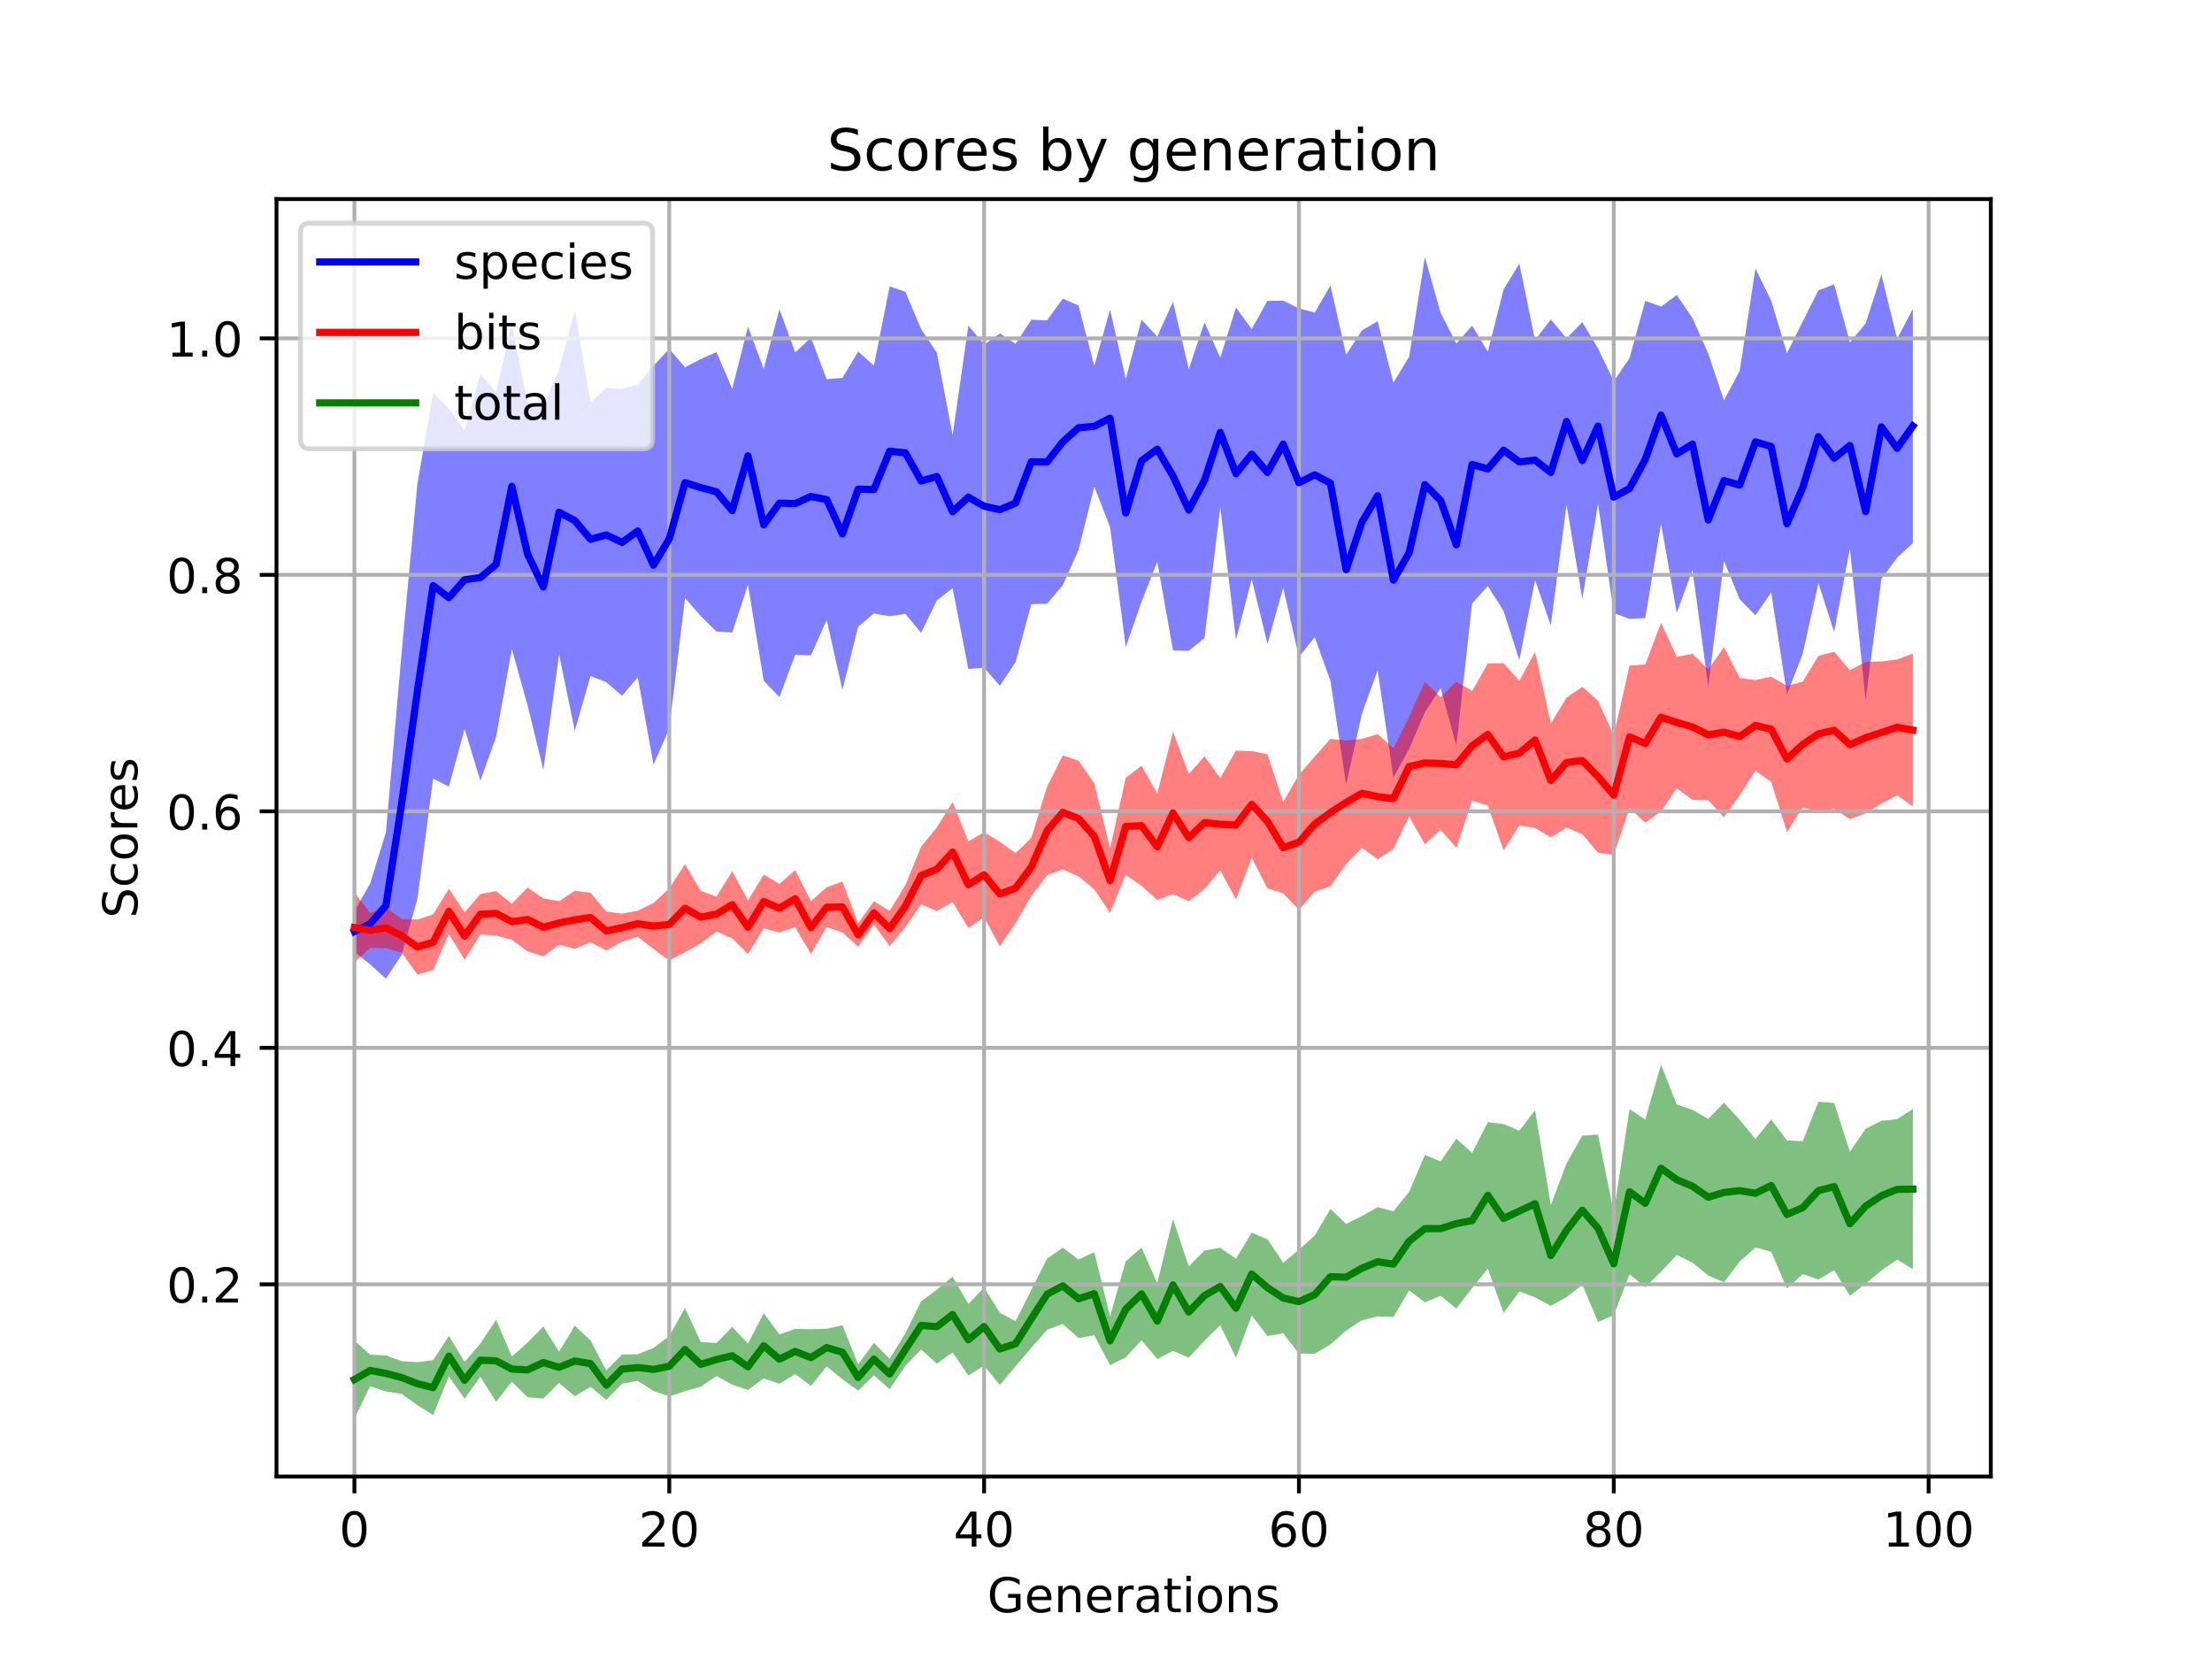<?xml version="1.0" encoding="utf-8" standalone="no"?>
<!DOCTYPE svg PUBLIC "-//W3C//DTD SVG 1.1//EN"
  "http://www.w3.org/Graphics/SVG/1.1/DTD/svg11.dtd">
<!-- Created with matplotlib (https://matplotlib.org/) -->
<svg height="345.6pt" version="1.1" viewBox="0 0 460.8 345.6" width="460.8pt" xmlns="http://www.w3.org/2000/svg" xmlns:xlink="http://www.w3.org/1999/xlink">
 <defs>
  <style type="text/css">
*{stroke-linecap:butt;stroke-linejoin:round;}
  </style>
 </defs>
 <g id="figure_1">
  <g id="patch_1">
   <path d="M 0 345.6 
L 460.8 345.6 
L 460.8 0 
L 0 0 
z
" style="fill:#ffffff;"/>
  </g>
  <g id="axes_1">
   <g id="patch_2">
    <path d="M 57.6 307.584 
L 414.72 307.584 
L 414.72 41.472 
L 57.6 41.472 
z
" style="fill:#ffffff;"/>
   </g>
   <g id="PolyCollection_1">
    <path clip-path="url(#p3de5335946)" d="M 73.833 189.827 
L 73.833 198.274 
L 77.112 200.906 
L 80.391 203.87 
L 83.671 198.922 
L 86.95 187.252 
L 90.229 162.198 
L 93.509 163.859 
L 96.788 151.87 
L 100.067 162.647 
L 103.347 153.498 
L 106.626 135.215 
L 109.905 146.938 
L 113.185 160.364 
L 116.464 136.295 
L 119.743 152.232 
L 123.023 140.821 
L 126.302 142.109 
L 129.581 144.947 
L 132.861 141.084 
L 136.14 159.297 
L 139.42 151.798 
L 142.699 124.579 
L 145.978 128.322 
L 149.258 131.557 
L 152.537 131.763 
L 155.816 121.839 
L 159.096 141.824 
L 162.375 145.211 
L 165.654 136.404 
L 168.934 136.526 
L 172.213 129.148 
L 175.492 143.727 
L 178.772 130.555 
L 182.051 127.791 
L 185.33 128.364 
L 188.61 127.878 
L 191.889 131.827 
L 195.168 125.057 
L 198.448 122.535 
L 201.727 139.35 
L 205.006 139.093 
L 208.286 142.858 
L 211.565 137.951 
L 214.844 125.842 
L 218.124 125.777 
L 221.403 121.901 
L 224.682 114.559 
L 227.962 101.382 
L 231.241 109.775 
L 234.52 134.779 
L 237.8 125.387 
L 241.079 117.033 
L 244.358 135.477 
L 247.638 135.585 
L 250.917 132.928 
L 254.196 105.634 
L 257.476 133.264 
L 260.755 120.658 
L 264.034 134.121 
L 267.314 122.431 
L 270.593 136.877 
L 273.872 132.704 
L 277.152 141.836 
L 280.431 163.452 
L 283.71 148.677 
L 286.99 139.645 
L 290.269 161.996 
L 293.548 156.008 
L 296.828 148.354 
L 300.107 143.342 
L 303.386 155.361 
L 306.666 125.686 
L 309.945 122.099 
L 313.224 127.275 
L 316.504 137.515 
L 319.783 120.86 
L 323.062 130.295 
L 326.342 105.113 
L 329.621 124.778 
L 332.9 104.967 
L 336.18 127.71 
L 339.459 128.922 
L 342.739 128.748 
L 346.018 109.059 
L 349.297 127.648 
L 352.577 118.762 
L 355.856 142.98 
L 359.135 116.85 
L 362.415 124.851 
L 365.694 128.176 
L 368.973 123.401 
L 372.253 144.639 
L 375.532 136.22 
L 378.811 121.465 
L 382.091 131.658 
L 385.37 114.248 
L 388.649 145.802 
L 391.929 120.628 
L 395.208 116.174 
L 398.487 113.137 
L 398.487 64.34 
L 398.487 64.34 
L 395.208 70.585 
L 391.929 57.214 
L 388.649 67.362 
L 385.37 71.358 
L 382.091 59.239 
L 378.811 60.486 
L 375.532 66.993 
L 372.253 73.58 
L 368.973 62.629 
L 365.694 55.942 
L 362.415 77.239 
L 359.135 83.388 
L 355.856 73.653 
L 352.577 66.273 
L 349.297 61.456 
L 346.018 63.867 
L 342.739 62.671 
L 339.459 74.616 
L 336.18 79.414 
L 332.9 72.57 
L 329.621 67.104 
L 326.342 70.483 
L 323.062 66.553 
L 319.783 70.835 
L 316.504 54.929 
L 313.224 60.292 
L 309.945 73.262 
L 306.666 67.822 
L 303.386 71.587 
L 300.107 65.162 
L 296.828 53.568 
L 293.548 74.32 
L 290.269 79.721 
L 286.99 66.927 
L 283.71 68.843 
L 280.431 73.881 
L 277.152 59.465 
L 273.872 65.119 
L 270.593 64.238 
L 267.314 62.633 
L 264.034 62.687 
L 260.755 68.555 
L 257.476 64.067 
L 254.196 74.523 
L 250.917 67.152 
L 247.638 76.91 
L 244.358 62.869 
L 241.079 70.12 
L 237.8 66.593 
L 234.52 78.938 
L 231.241 64.471 
L 227.962 76.233 
L 224.682 63.648 
L 221.403 62.217 
L 218.124 66.726 
L 214.844 66.602 
L 211.565 71.627 
L 208.286 69.478 
L 205.006 71.785 
L 201.727 67.814 
L 198.448 90.668 
L 195.168 73.496 
L 191.889 68.558 
L 188.61 60.783 
L 185.33 59.656 
L 182.051 76.161 
L 178.772 73.239 
L 175.492 78.718 
L 172.213 79.001 
L 168.934 70.323 
L 165.654 73.42 
L 162.375 64.407 
L 159.096 76.848 
L 155.816 68.053 
L 152.537 80.998 
L 149.258 73.351 
L 145.978 74.803 
L 142.699 76.516 
L 139.42 72.677 
L 136.14 76.184 
L 132.861 80.15 
L 129.581 81.026 
L 126.302 80.781 
L 123.023 83.862 
L 119.743 64.677 
L 116.464 77.126 
L 113.185 84.172 
L 109.905 83.962 
L 106.626 67.426 
L 103.347 81.658 
L 100.067 77.977 
L 96.788 89.68 
L 93.509 85.14 
L 90.229 81.806 
L 86.95 100.784 
L 83.671 135.875 
L 80.391 173.432 
L 77.112 184.033 
L 73.833 189.827 
z
" style="fill:#0000ff;fill-opacity:0.5;"/>
   </g>
   <g id="PolyCollection_2">
    <path clip-path="url(#p3de5335946)" d="M 73.833 185.939 
L 73.833 200.495 
L 77.112 197.437 
L 80.391 197.524 
L 83.671 198.441 
L 86.95 203.016 
L 90.229 202.101 
L 93.509 194.551 
L 96.788 199.934 
L 100.067 194.649 
L 103.347 194.901 
L 106.626 195.746 
L 109.905 198.2 
L 113.185 199.211 
L 116.464 196.801 
L 119.743 197.667 
L 123.023 196.289 
L 126.302 198.003 
L 129.581 196.175 
L 132.861 195.144 
L 136.14 197.696 
L 139.42 200.097 
L 142.699 198.357 
L 145.978 196.534 
L 149.258 194.048 
L 152.537 195.47 
L 155.816 198.749 
L 159.096 193.389 
L 162.375 194.249 
L 165.654 193.16 
L 168.934 198.73 
L 172.213 193.115 
L 175.492 194.237 
L 178.772 197.188 
L 182.051 192.605 
L 185.33 197.108 
L 188.61 193.11 
L 191.889 188.399 
L 195.168 189.781 
L 198.448 187.911 
L 201.727 193.329 
L 205.006 191.104 
L 208.286 197.128 
L 211.565 192.315 
L 214.844 186.704 
L 218.124 182.319 
L 221.403 181.079 
L 224.682 182.561 
L 227.962 185.287 
L 231.241 190.146 
L 234.52 182.274 
L 237.8 184.527 
L 241.079 187.495 
L 244.358 186.246 
L 247.638 187.744 
L 250.917 185.21 
L 254.196 181.313 
L 257.476 187.353 
L 260.755 178.662 
L 264.034 185.071 
L 267.314 186.078 
L 270.593 189.554 
L 273.872 185.736 
L 277.152 184.646 
L 280.431 180.028 
L 283.71 176.591 
L 286.99 178.996 
L 290.269 176.838 
L 293.548 170.088 
L 296.828 175.865 
L 300.107 172.837 
L 303.386 176.636 
L 306.666 166.783 
L 309.945 167.799 
L 313.224 177.144 
L 316.504 171.979 
L 319.783 172.493 
L 323.062 174.449 
L 326.342 172.385 
L 329.621 173.784 
L 332.9 177.635 
L 336.18 178.065 
L 339.459 168.343 
L 342.739 171.372 
L 346.018 169.06 
L 349.297 164.2 
L 352.577 166.648 
L 355.856 166.7 
L 359.135 170.23 
L 362.415 165.636 
L 365.694 160.578 
L 368.973 162.871 
L 372.253 173.331 
L 375.532 168.204 
L 378.811 169.117 
L 382.091 168.503 
L 385.37 170.634 
L 388.649 169.445 
L 391.929 167.404 
L 395.208 165.66 
L 398.487 168.002 
L 398.487 136.15 
L 398.487 136.15 
L 395.208 137.365 
L 391.929 137.794 
L 388.649 137.907 
L 385.37 139.611 
L 382.091 135.775 
L 378.811 136.626 
L 375.532 142 
L 372.253 142.877 
L 368.973 140.959 
L 365.694 141.655 
L 362.415 141.235 
L 359.135 134.821 
L 355.856 139.464 
L 352.577 136.195 
L 349.297 136.809 
L 346.018 129.753 
L 342.739 138.413 
L 339.459 138.665 
L 336.18 153.227 
L 332.9 145.957 
L 329.621 143.097 
L 326.342 145.316 
L 323.062 150.723 
L 319.783 135.825 
L 316.504 141.806 
L 313.224 138.159 
L 309.945 138.203 
L 306.666 143.934 
L 303.386 142.001 
L 300.107 145.222 
L 296.828 142.022 
L 293.548 149.295 
L 290.269 155.861 
L 286.99 152.941 
L 283.71 153.922 
L 280.431 154.279 
L 277.152 153.921 
L 273.872 157.616 
L 270.593 161.38 
L 267.314 167.074 
L 264.034 157.146 
L 260.755 156.466 
L 257.476 156.37 
L 254.196 162.099 
L 250.917 157.538 
L 247.638 161.262 
L 244.358 152.436 
L 241.079 165.303 
L 237.8 159.52 
L 234.52 162.018 
L 231.241 176.716 
L 227.962 163.177 
L 224.682 158.464 
L 221.403 157.369 
L 218.124 163.87 
L 214.844 174.522 
L 211.565 177.72 
L 208.286 175.371 
L 205.006 173.375 
L 201.727 175.271 
L 198.448 167.083 
L 195.168 172.374 
L 191.889 176.359 
L 188.61 184.368 
L 185.33 189.768 
L 182.051 187.761 
L 178.772 192.305 
L 175.492 183.618 
L 172.213 184.86 
L 168.934 187.703 
L 165.654 181.241 
L 162.375 184.135 
L 159.096 182.208 
L 155.816 187.553 
L 152.537 181.478 
L 149.258 186.797 
L 145.978 185.579 
L 142.699 180.03 
L 139.42 185.059 
L 136.14 188.132 
L 132.861 189.725 
L 129.581 190.324 
L 126.302 189.886 
L 123.023 185.976 
L 119.743 185.58 
L 116.464 187.733 
L 113.185 187.132 
L 109.905 184.894 
L 106.626 188.256 
L 103.347 185.654 
L 100.067 186.242 
L 96.788 190.054 
L 93.509 185.162 
L 90.229 190.48 
L 86.95 191.558 
L 83.671 191.433 
L 80.391 189.055 
L 77.112 190.166 
L 73.833 185.939 
z
" style="fill:#ff0000;fill-opacity:0.5;"/>
   </g>
   <g id="PolyCollection_3">
    <path clip-path="url(#p3de5335946)" d="M 73.833 279.272 
L 73.833 295.488 
L 77.112 288.784 
L 80.391 289.849 
L 83.671 290.381 
L 86.95 292.728 
L 90.229 294.78 
L 93.509 286.73 
L 96.788 291.37 
L 100.067 286.804 
L 103.347 292.024 
L 106.626 287.825 
L 109.905 291.075 
L 113.185 291.339 
L 116.464 288.093 
L 119.743 290.868 
L 123.023 288.892 
L 126.302 291.624 
L 129.581 288.257 
L 132.861 287.645 
L 136.14 289.762 
L 139.42 290.893 
L 142.699 289.792 
L 145.978 288.88 
L 149.258 286.641 
L 152.537 288.433 
L 155.816 289.552 
L 159.096 287.135 
L 162.375 288.28 
L 165.654 286.233 
L 168.934 288.701 
L 172.213 284.651 
L 175.492 287.322 
L 178.772 289.697 
L 182.051 286.512 
L 185.33 289.408 
L 188.61 284.534 
L 191.889 281.117 
L 195.168 284.073 
L 198.448 281.728 
L 201.727 286.544 
L 205.006 284.481 
L 208.286 288.529 
L 211.565 284.623 
L 214.844 280.763 
L 218.124 277.034 
L 221.403 275.802 
L 224.682 278.731 
L 227.962 278.155 
L 231.241 284.4 
L 234.52 282.742 
L 237.8 279.196 
L 241.079 283.092 
L 244.358 281.414 
L 247.638 282.817 
L 250.917 279.286 
L 254.196 276.067 
L 257.476 282.843 
L 260.755 274.024 
L 264.034 278.302 
L 267.314 277.746 
L 270.593 281.963 
L 273.872 282.012 
L 277.152 280.072 
L 280.431 277.165 
L 283.71 275.054 
L 286.99 274.228 
L 290.269 274.362 
L 293.548 268.835 
L 296.828 271.297 
L 300.107 269.941 
L 303.386 272.588 
L 306.666 268.351 
L 309.945 264.26 
L 313.224 273.501 
L 316.504 269.03 
L 319.783 270.263 
L 323.062 272.022 
L 326.342 270.226 
L 329.621 267.631 
L 332.9 275.385 
L 336.18 273.973 
L 339.459 265.45 
L 342.739 268.135 
L 346.018 264.941 
L 349.297 261.425 
L 352.577 263.038 
L 355.856 265.706 
L 359.135 267.116 
L 362.415 262.793 
L 365.694 259.875 
L 368.973 260.751 
L 372.253 268.42 
L 375.532 265.418 
L 378.811 266.538 
L 382.091 264.611 
L 385.37 269.935 
L 388.649 267.386 
L 391.929 264.686 
L 395.208 262.387 
L 398.487 264.405 
L 398.487 231.018 
L 398.487 231.018 
L 395.208 233.136 
L 391.929 233.489 
L 388.649 235.141 
L 385.37 239.937 
L 382.091 229.773 
L 378.811 229.518 
L 375.532 237.758 
L 372.253 237.571 
L 368.973 233.195 
L 365.694 237.285 
L 362.415 233.276 
L 359.135 229.709 
L 355.856 233.098 
L 352.577 231.196 
L 349.297 230.077 
L 346.018 221.777 
L 342.739 233.218 
L 339.459 231.044 
L 336.18 252.607 
L 332.9 236.362 
L 329.621 236.586 
L 326.342 242.346 
L 323.062 251.07 
L 319.783 231.27 
L 316.504 235.555 
L 313.224 234.161 
L 309.945 233.768 
L 306.666 240.183 
L 303.386 237.221 
L 300.107 241.945 
L 296.828 240.613 
L 293.548 248.297 
L 290.269 252.337 
L 286.99 251.467 
L 283.71 253.324 
L 280.431 254.947 
L 277.152 251.859 
L 273.872 257.413 
L 270.593 260.342 
L 267.314 263.068 
L 264.034 258.167 
L 260.755 256.802 
L 257.476 262.214 
L 254.196 259.929 
L 250.917 260.509 
L 247.638 263.814 
L 244.358 253.938 
L 241.079 267.323 
L 237.8 259.891 
L 234.52 262.725 
L 231.241 274.24 
L 227.962 260.854 
L 224.682 262.386 
L 221.403 259.932 
L 218.124 262.207 
L 214.844 268.685 
L 211.565 275.241 
L 208.286 273.474 
L 205.006 268.215 
L 201.727 271.65 
L 198.448 265.959 
L 195.168 268.655 
L 191.889 271.094 
L 188.61 277.743 
L 185.33 283.067 
L 182.051 279.746 
L 178.772 284.22 
L 175.492 276.084 
L 172.213 276.807 
L 168.934 276.914 
L 165.654 276.82 
L 162.375 277.99 
L 159.096 273.555 
L 155.816 279.901 
L 152.537 276.419 
L 149.258 279.79 
L 145.978 279.564 
L 142.699 272.463 
L 139.42 278.339 
L 136.14 280.781 
L 132.861 282.132 
L 129.581 282.155 
L 126.302 285.5 
L 123.023 279.25 
L 119.743 276.168 
L 116.464 281.585 
L 113.185 276.337 
L 109.905 279.677 
L 106.626 282.592 
L 103.347 274.932 
L 100.067 279.902 
L 96.788 283.714 
L 93.509 278.285 
L 90.229 283.357 
L 86.95 283.767 
L 83.671 283.559 
L 80.391 282.352 
L 77.112 282.205 
L 73.833 279.272 
z
" style="fill:#008000;fill-opacity:0.5;"/>
   </g>
   <g id="matplotlib.axis_1">
    <g id="xtick_1">
     <g id="line2d_1">
      <path clip-path="url(#p3de5335946)" d="M 73.833 307.584 
L 73.833 41.472 
" style="fill:none;stroke:#b0b0b0;stroke-linecap:square;stroke-width:0.8;"/>
     </g>
     <g id="line2d_2">
      <defs>
       <path d="M 0 0 
L 0 3.5 
" id="m4789cd6936" style="stroke:#000000;stroke-width:0.8;"/>
      </defs>
      <g>
       <use style="stroke:#000000;stroke-width:0.8;" x="73.833" xlink:href="#m4789cd6936" y="307.584"/>
      </g>
     </g>
     <g id="text_1">
      <!-- 0 -->
      <defs>
       <path d="M 31.781 66.406 
Q 24.172 66.406 20.328 58.906 
Q 16.5 51.422 16.5 36.375 
Q 16.5 21.391 20.328 13.891 
Q 24.172 6.391 31.781 6.391 
Q 39.453 6.391 43.281 13.891 
Q 47.125 21.391 47.125 36.375 
Q 47.125 51.422 43.281 58.906 
Q 39.453 66.406 31.781 66.406 
z
M 31.781 74.219 
Q 44.047 74.219 50.516 64.516 
Q 56.984 54.828 56.984 36.375 
Q 56.984 17.969 50.516 8.266 
Q 44.047 -1.422 31.781 -1.422 
Q 19.531 -1.422 13.062 8.266 
Q 6.594 17.969 6.594 36.375 
Q 6.594 54.828 13.062 64.516 
Q 19.531 74.219 31.781 74.219 
z
" id="DejaVuSans-48"/>
      </defs>
      <g transform="translate(70.651 322.182)scale(0.1 -0.1)">
       <use xlink:href="#DejaVuSans-48"/>
      </g>
     </g>
    </g>
    <g id="xtick_2">
     <g id="line2d_3">
      <path clip-path="url(#p3de5335946)" d="M 139.42 307.584 
L 139.42 41.472 
" style="fill:none;stroke:#b0b0b0;stroke-linecap:square;stroke-width:0.8;"/>
     </g>
     <g id="line2d_4">
      <g>
       <use style="stroke:#000000;stroke-width:0.8;" x="139.42" xlink:href="#m4789cd6936" y="307.584"/>
      </g>
     </g>
     <g id="text_2">
      <!-- 20 -->
      <defs>
       <path d="M 19.188 8.297 
L 53.609 8.297 
L 53.609 0 
L 7.328 0 
L 7.328 8.297 
Q 12.938 14.109 22.625 23.891 
Q 32.328 33.688 34.812 36.531 
Q 39.547 41.844 41.422 45.531 
Q 43.312 49.219 43.312 52.781 
Q 43.312 58.594 39.234 62.25 
Q 35.156 65.922 28.609 65.922 
Q 23.969 65.922 18.812 64.312 
Q 13.672 62.703 7.812 59.422 
L 7.812 69.391 
Q 13.766 71.781 18.938 73 
Q 24.125 74.219 28.422 74.219 
Q 39.75 74.219 46.484 68.547 
Q 53.219 62.891 53.219 53.422 
Q 53.219 48.922 51.531 44.891 
Q 49.859 40.875 45.406 35.406 
Q 44.188 33.984 37.641 27.219 
Q 31.109 20.453 19.188 8.297 
z
" id="DejaVuSans-50"/>
      </defs>
      <g transform="translate(133.057 322.182)scale(0.1 -0.1)">
       <use xlink:href="#DejaVuSans-50"/>
       <use x="63.623" xlink:href="#DejaVuSans-48"/>
      </g>
     </g>
    </g>
    <g id="xtick_3">
     <g id="line2d_5">
      <path clip-path="url(#p3de5335946)" d="M 205.006 307.584 
L 205.006 41.472 
" style="fill:none;stroke:#b0b0b0;stroke-linecap:square;stroke-width:0.8;"/>
     </g>
     <g id="line2d_6">
      <g>
       <use style="stroke:#000000;stroke-width:0.8;" x="205.006" xlink:href="#m4789cd6936" y="307.584"/>
      </g>
     </g>
     <g id="text_3">
      <!-- 40 -->
      <defs>
       <path d="M 37.797 64.312 
L 12.891 25.391 
L 37.797 25.391 
z
M 35.203 72.906 
L 47.609 72.906 
L 47.609 25.391 
L 58.016 25.391 
L 58.016 17.188 
L 47.609 17.188 
L 47.609 0 
L 37.797 0 
L 37.797 17.188 
L 4.891 17.188 
L 4.891 26.703 
z
" id="DejaVuSans-52"/>
      </defs>
      <g transform="translate(198.644 322.182)scale(0.1 -0.1)">
       <use xlink:href="#DejaVuSans-52"/>
       <use x="63.623" xlink:href="#DejaVuSans-48"/>
      </g>
     </g>
    </g>
    <g id="xtick_4">
     <g id="line2d_7">
      <path clip-path="url(#p3de5335946)" d="M 270.593 307.584 
L 270.593 41.472 
" style="fill:none;stroke:#b0b0b0;stroke-linecap:square;stroke-width:0.8;"/>
     </g>
     <g id="line2d_8">
      <g>
       <use style="stroke:#000000;stroke-width:0.8;" x="270.593" xlink:href="#m4789cd6936" y="307.584"/>
      </g>
     </g>
     <g id="text_4">
      <!-- 60 -->
      <defs>
       <path d="M 33.016 40.375 
Q 26.375 40.375 22.484 35.828 
Q 18.609 31.297 18.609 23.391 
Q 18.609 15.531 22.484 10.953 
Q 26.375 6.391 33.016 6.391 
Q 39.656 6.391 43.531 10.953 
Q 47.406 15.531 47.406 23.391 
Q 47.406 31.297 43.531 35.828 
Q 39.656 40.375 33.016 40.375 
z
M 52.594 71.297 
L 52.594 62.312 
Q 48.875 64.062 45.094 64.984 
Q 41.312 65.922 37.594 65.922 
Q 27.828 65.922 22.672 59.328 
Q 17.531 52.734 16.797 39.406 
Q 19.672 43.656 24.016 45.922 
Q 28.375 48.188 33.594 48.188 
Q 44.578 48.188 50.953 41.516 
Q 57.328 34.859 57.328 23.391 
Q 57.328 12.156 50.688 5.359 
Q 44.047 -1.422 33.016 -1.422 
Q 20.359 -1.422 13.672 8.266 
Q 6.984 17.969 6.984 36.375 
Q 6.984 53.656 15.188 63.938 
Q 23.391 74.219 37.203 74.219 
Q 40.922 74.219 44.703 73.484 
Q 48.484 72.75 52.594 71.297 
z
" id="DejaVuSans-54"/>
      </defs>
      <g transform="translate(264.231 322.182)scale(0.1 -0.1)">
       <use xlink:href="#DejaVuSans-54"/>
       <use x="63.623" xlink:href="#DejaVuSans-48"/>
      </g>
     </g>
    </g>
    <g id="xtick_5">
     <g id="line2d_9">
      <path clip-path="url(#p3de5335946)" d="M 336.18 307.584 
L 336.18 41.472 
" style="fill:none;stroke:#b0b0b0;stroke-linecap:square;stroke-width:0.8;"/>
     </g>
     <g id="line2d_10">
      <g>
       <use style="stroke:#000000;stroke-width:0.8;" x="336.18" xlink:href="#m4789cd6936" y="307.584"/>
      </g>
     </g>
     <g id="text_5">
      <!-- 80 -->
      <defs>
       <path d="M 31.781 34.625 
Q 24.75 34.625 20.719 30.859 
Q 16.703 27.094 16.703 20.516 
Q 16.703 13.922 20.719 10.156 
Q 24.75 6.391 31.781 6.391 
Q 38.812 6.391 42.859 10.172 
Q 46.922 13.969 46.922 20.516 
Q 46.922 27.094 42.891 30.859 
Q 38.875 34.625 31.781 34.625 
z
M 21.922 38.812 
Q 15.578 40.375 12.031 44.719 
Q 8.5 49.078 8.5 55.328 
Q 8.5 64.062 14.719 69.141 
Q 20.953 74.219 31.781 74.219 
Q 42.672 74.219 48.875 69.141 
Q 55.078 64.062 55.078 55.328 
Q 55.078 49.078 51.531 44.719 
Q 48 40.375 41.703 38.812 
Q 48.828 37.156 52.797 32.312 
Q 56.781 27.484 56.781 20.516 
Q 56.781 9.906 50.312 4.234 
Q 43.844 -1.422 31.781 -1.422 
Q 19.734 -1.422 13.25 4.234 
Q 6.781 9.906 6.781 20.516 
Q 6.781 27.484 10.781 32.312 
Q 14.797 37.156 21.922 38.812 
z
M 18.312 54.391 
Q 18.312 48.734 21.844 45.562 
Q 25.391 42.391 31.781 42.391 
Q 38.141 42.391 41.719 45.562 
Q 45.312 48.734 45.312 54.391 
Q 45.312 60.062 41.719 63.234 
Q 38.141 66.406 31.781 66.406 
Q 25.391 66.406 21.844 63.234 
Q 18.312 60.062 18.312 54.391 
z
" id="DejaVuSans-56"/>
      </defs>
      <g transform="translate(329.817 322.182)scale(0.1 -0.1)">
       <use xlink:href="#DejaVuSans-56"/>
       <use x="63.623" xlink:href="#DejaVuSans-48"/>
      </g>
     </g>
    </g>
    <g id="xtick_6">
     <g id="line2d_11">
      <path clip-path="url(#p3de5335946)" d="M 401.767 307.584 
L 401.767 41.472 
" style="fill:none;stroke:#b0b0b0;stroke-linecap:square;stroke-width:0.8;"/>
     </g>
     <g id="line2d_12">
      <g>
       <use style="stroke:#000000;stroke-width:0.8;" x="401.767" xlink:href="#m4789cd6936" y="307.584"/>
      </g>
     </g>
     <g id="text_6">
      <!-- 100 -->
      <defs>
       <path d="M 12.406 8.297 
L 28.516 8.297 
L 28.516 63.922 
L 10.984 60.406 
L 10.984 69.391 
L 28.422 72.906 
L 38.281 72.906 
L 38.281 8.297 
L 54.391 8.297 
L 54.391 0 
L 12.406 0 
z
" id="DejaVuSans-49"/>
      </defs>
      <g transform="translate(392.223 322.182)scale(0.1 -0.1)">
       <use xlink:href="#DejaVuSans-49"/>
       <use x="63.623" xlink:href="#DejaVuSans-48"/>
       <use x="127.246" xlink:href="#DejaVuSans-48"/>
      </g>
     </g>
    </g>
    <g id="text_7">
     <!-- Generations -->
     <defs>
      <path d="M 59.516 10.406 
L 59.516 29.984 
L 43.406 29.984 
L 43.406 38.094 
L 69.281 38.094 
L 69.281 6.781 
Q 63.578 2.734 56.688 0.656 
Q 49.812 -1.422 42 -1.422 
Q 24.906 -1.422 15.25 8.562 
Q 5.609 18.562 5.609 36.375 
Q 5.609 54.25 15.25 64.234 
Q 24.906 74.219 42 74.219 
Q 49.125 74.219 55.547 72.453 
Q 61.969 70.703 67.391 67.281 
L 67.391 56.781 
Q 61.922 61.422 55.766 63.766 
Q 49.609 66.109 42.828 66.109 
Q 29.438 66.109 22.719 58.641 
Q 16.016 51.172 16.016 36.375 
Q 16.016 21.625 22.719 14.156 
Q 29.438 6.688 42.828 6.688 
Q 48.047 6.688 52.141 7.594 
Q 56.25 8.5 59.516 10.406 
z
" id="DejaVuSans-71"/>
      <path d="M 56.203 29.594 
L 56.203 25.203 
L 14.891 25.203 
Q 15.484 15.922 20.484 11.062 
Q 25.484 6.203 34.422 6.203 
Q 39.594 6.203 44.453 7.469 
Q 49.312 8.734 54.109 11.281 
L 54.109 2.781 
Q 49.266 0.734 44.188 -0.344 
Q 39.109 -1.422 33.891 -1.422 
Q 20.797 -1.422 13.156 6.188 
Q 5.516 13.812 5.516 26.812 
Q 5.516 40.234 12.766 48.109 
Q 20.016 56 32.328 56 
Q 43.359 56 49.781 48.891 
Q 56.203 41.797 56.203 29.594 
z
M 47.219 32.234 
Q 47.125 39.594 43.094 43.984 
Q 39.062 48.391 32.422 48.391 
Q 24.906 48.391 20.391 44.141 
Q 15.875 39.891 15.188 32.172 
z
" id="DejaVuSans-101"/>
      <path d="M 54.891 33.016 
L 54.891 0 
L 45.906 0 
L 45.906 32.719 
Q 45.906 40.484 42.875 44.328 
Q 39.844 48.188 33.797 48.188 
Q 26.516 48.188 22.312 43.547 
Q 18.109 38.922 18.109 30.906 
L 18.109 0 
L 9.078 0 
L 9.078 54.688 
L 18.109 54.688 
L 18.109 46.188 
Q 21.344 51.125 25.703 53.562 
Q 30.078 56 35.797 56 
Q 45.219 56 50.047 50.172 
Q 54.891 44.344 54.891 33.016 
z
" id="DejaVuSans-110"/>
      <path d="M 41.109 46.297 
Q 39.594 47.172 37.812 47.578 
Q 36.031 48 33.891 48 
Q 26.266 48 22.188 43.047 
Q 18.109 38.094 18.109 28.812 
L 18.109 0 
L 9.078 0 
L 9.078 54.688 
L 18.109 54.688 
L 18.109 46.188 
Q 20.953 51.172 25.484 53.578 
Q 30.031 56 36.531 56 
Q 37.453 56 38.578 55.875 
Q 39.703 55.766 41.062 55.516 
z
" id="DejaVuSans-114"/>
      <path d="M 34.281 27.484 
Q 23.391 27.484 19.188 25 
Q 14.984 22.516 14.984 16.5 
Q 14.984 11.719 18.141 8.906 
Q 21.297 6.109 26.703 6.109 
Q 34.188 6.109 38.703 11.406 
Q 43.219 16.703 43.219 25.484 
L 43.219 27.484 
z
M 52.203 31.203 
L 52.203 0 
L 43.219 0 
L 43.219 8.297 
Q 40.141 3.328 35.547 0.953 
Q 30.953 -1.422 24.312 -1.422 
Q 15.922 -1.422 10.953 3.297 
Q 6 8.016 6 15.922 
Q 6 25.141 12.172 29.828 
Q 18.359 34.516 30.609 34.516 
L 43.219 34.516 
L 43.219 35.406 
Q 43.219 41.609 39.141 45 
Q 35.062 48.391 27.688 48.391 
Q 23 48.391 18.547 47.266 
Q 14.109 46.141 10.016 43.891 
L 10.016 52.203 
Q 14.938 54.109 19.578 55.047 
Q 24.219 56 28.609 56 
Q 40.484 56 46.344 49.844 
Q 52.203 43.703 52.203 31.203 
z
" id="DejaVuSans-97"/>
      <path d="M 18.312 70.219 
L 18.312 54.688 
L 36.812 54.688 
L 36.812 47.703 
L 18.312 47.703 
L 18.312 18.016 
Q 18.312 11.328 20.141 9.422 
Q 21.969 7.516 27.594 7.516 
L 36.812 7.516 
L 36.812 0 
L 27.594 0 
Q 17.188 0 13.234 3.875 
Q 9.281 7.766 9.281 18.016 
L 9.281 47.703 
L 2.688 47.703 
L 2.688 54.688 
L 9.281 54.688 
L 9.281 70.219 
z
" id="DejaVuSans-116"/>
      <path d="M 9.422 54.688 
L 18.406 54.688 
L 18.406 0 
L 9.422 0 
z
M 9.422 75.984 
L 18.406 75.984 
L 18.406 64.594 
L 9.422 64.594 
z
" id="DejaVuSans-105"/>
      <path d="M 30.609 48.391 
Q 23.391 48.391 19.188 42.75 
Q 14.984 37.109 14.984 27.297 
Q 14.984 17.484 19.156 11.844 
Q 23.344 6.203 30.609 6.203 
Q 37.797 6.203 41.984 11.859 
Q 46.188 17.531 46.188 27.297 
Q 46.188 37.016 41.984 42.703 
Q 37.797 48.391 30.609 48.391 
z
M 30.609 56 
Q 42.328 56 49.016 48.375 
Q 55.719 40.766 55.719 27.297 
Q 55.719 13.875 49.016 6.219 
Q 42.328 -1.422 30.609 -1.422 
Q 18.844 -1.422 12.172 6.219 
Q 5.516 13.875 5.516 27.297 
Q 5.516 40.766 12.172 48.375 
Q 18.844 56 30.609 56 
z
" id="DejaVuSans-111"/>
      <path d="M 44.281 53.078 
L 44.281 44.578 
Q 40.484 46.531 36.375 47.5 
Q 32.281 48.484 27.875 48.484 
Q 21.188 48.484 17.844 46.438 
Q 14.5 44.391 14.5 40.281 
Q 14.5 37.156 16.891 35.375 
Q 19.281 33.594 26.516 31.984 
L 29.594 31.297 
Q 39.156 29.25 43.188 25.516 
Q 47.219 21.781 47.219 15.094 
Q 47.219 7.469 41.188 3.016 
Q 35.156 -1.422 24.609 -1.422 
Q 20.219 -1.422 15.453 -0.562 
Q 10.688 0.297 5.422 2 
L 5.422 11.281 
Q 10.406 8.688 15.234 7.391 
Q 20.062 6.109 24.812 6.109 
Q 31.156 6.109 34.562 8.281 
Q 37.984 10.453 37.984 14.406 
Q 37.984 18.062 35.516 20.016 
Q 33.062 21.969 24.703 23.781 
L 21.578 24.516 
Q 13.234 26.266 9.516 29.906 
Q 5.812 33.547 5.812 39.891 
Q 5.812 47.609 11.281 51.797 
Q 16.75 56 26.812 56 
Q 31.781 56 36.172 55.266 
Q 40.578 54.547 44.281 53.078 
z
" id="DejaVuSans-115"/>
     </defs>
     <g transform="translate(205.662 335.861)scale(0.1 -0.1)">
      <use xlink:href="#DejaVuSans-71"/>
      <use x="77.49" xlink:href="#DejaVuSans-101"/>
      <use x="139.014" xlink:href="#DejaVuSans-110"/>
      <use x="202.393" xlink:href="#DejaVuSans-101"/>
      <use x="263.916" xlink:href="#DejaVuSans-114"/>
      <use x="305.029" xlink:href="#DejaVuSans-97"/>
      <use x="366.309" xlink:href="#DejaVuSans-116"/>
      <use x="405.518" xlink:href="#DejaVuSans-105"/>
      <use x="433.301" xlink:href="#DejaVuSans-111"/>
      <use x="494.482" xlink:href="#DejaVuSans-110"/>
      <use x="557.861" xlink:href="#DejaVuSans-115"/>
     </g>
    </g>
   </g>
   <g id="matplotlib.axis_2">
    <g id="ytick_1">
     <g id="line2d_13">
      <path clip-path="url(#p3de5335946)" d="M 57.6 267.547 
L 414.72 267.547 
" style="fill:none;stroke:#b0b0b0;stroke-linecap:square;stroke-width:0.8;"/>
     </g>
     <g id="line2d_14">
      <defs>
       <path d="M 0 0 
L -3.5 0 
" id="m2b408a1799" style="stroke:#000000;stroke-width:0.8;"/>
      </defs>
      <g>
       <use style="stroke:#000000;stroke-width:0.8;" x="57.6" xlink:href="#m2b408a1799" y="267.547"/>
      </g>
     </g>
     <g id="text_8">
      <!-- 0.2 -->
      <defs>
       <path d="M 10.688 12.406 
L 21 12.406 
L 21 0 
L 10.688 0 
z
" id="DejaVuSans-46"/>
      </defs>
      <g transform="translate(34.697 271.347)scale(0.1 -0.1)">
       <use xlink:href="#DejaVuSans-48"/>
       <use x="63.623" xlink:href="#DejaVuSans-46"/>
       <use x="95.41" xlink:href="#DejaVuSans-50"/>
      </g>
     </g>
    </g>
    <g id="ytick_2">
     <g id="line2d_15">
      <path clip-path="url(#p3de5335946)" d="M 57.6 218.283 
L 414.72 218.283 
" style="fill:none;stroke:#b0b0b0;stroke-linecap:square;stroke-width:0.8;"/>
     </g>
     <g id="line2d_16">
      <g>
       <use style="stroke:#000000;stroke-width:0.8;" x="57.6" xlink:href="#m2b408a1799" y="218.283"/>
      </g>
     </g>
     <g id="text_9">
      <!-- 0.4 -->
      <g transform="translate(34.697 222.083)scale(0.1 -0.1)">
       <use xlink:href="#DejaVuSans-48"/>
       <use x="63.623" xlink:href="#DejaVuSans-46"/>
       <use x="95.41" xlink:href="#DejaVuSans-52"/>
      </g>
     </g>
    </g>
    <g id="ytick_3">
     <g id="line2d_17">
      <path clip-path="url(#p3de5335946)" d="M 57.6 169.019 
L 414.72 169.019 
" style="fill:none;stroke:#b0b0b0;stroke-linecap:square;stroke-width:0.8;"/>
     </g>
     <g id="line2d_18">
      <g>
       <use style="stroke:#000000;stroke-width:0.8;" x="57.6" xlink:href="#m2b408a1799" y="169.019"/>
      </g>
     </g>
     <g id="text_10">
      <!-- 0.6 -->
      <g transform="translate(34.697 172.819)scale(0.1 -0.1)">
       <use xlink:href="#DejaVuSans-48"/>
       <use x="63.623" xlink:href="#DejaVuSans-46"/>
       <use x="95.41" xlink:href="#DejaVuSans-54"/>
      </g>
     </g>
    </g>
    <g id="ytick_4">
     <g id="line2d_19">
      <path clip-path="url(#p3de5335946)" d="M 57.6 119.755 
L 414.72 119.755 
" style="fill:none;stroke:#b0b0b0;stroke-linecap:square;stroke-width:0.8;"/>
     </g>
     <g id="line2d_20">
      <g>
       <use style="stroke:#000000;stroke-width:0.8;" x="57.6" xlink:href="#m2b408a1799" y="119.755"/>
      </g>
     </g>
     <g id="text_11">
      <!-- 0.8 -->
      <g transform="translate(34.697 123.555)scale(0.1 -0.1)">
       <use xlink:href="#DejaVuSans-48"/>
       <use x="63.623" xlink:href="#DejaVuSans-46"/>
       <use x="95.41" xlink:href="#DejaVuSans-56"/>
      </g>
     </g>
    </g>
    <g id="ytick_5">
     <g id="line2d_21">
      <path clip-path="url(#p3de5335946)" d="M 57.6 70.491 
L 414.72 70.491 
" style="fill:none;stroke:#b0b0b0;stroke-linecap:square;stroke-width:0.8;"/>
     </g>
     <g id="line2d_22">
      <g>
       <use style="stroke:#000000;stroke-width:0.8;" x="57.6" xlink:href="#m2b408a1799" y="70.491"/>
      </g>
     </g>
     <g id="text_12">
      <!-- 1.0 -->
      <g transform="translate(34.697 74.291)scale(0.1 -0.1)">
       <use xlink:href="#DejaVuSans-49"/>
       <use x="63.623" xlink:href="#DejaVuSans-46"/>
       <use x="95.41" xlink:href="#DejaVuSans-48"/>
      </g>
     </g>
    </g>
    <g id="text_13">
     <!-- Scores -->
     <defs>
      <path d="M 53.516 70.516 
L 53.516 60.891 
Q 47.906 63.578 42.922 64.891 
Q 37.938 66.219 33.297 66.219 
Q 25.25 66.219 20.875 63.094 
Q 16.5 59.969 16.5 54.203 
Q 16.5 49.359 19.406 46.891 
Q 22.312 44.438 30.422 42.922 
L 36.375 41.703 
Q 47.406 39.594 52.656 34.297 
Q 57.906 29 57.906 20.125 
Q 57.906 9.516 50.797 4.047 
Q 43.703 -1.422 29.984 -1.422 
Q 24.812 -1.422 18.969 -0.25 
Q 13.141 0.922 6.891 3.219 
L 6.891 13.375 
Q 12.891 10.016 18.656 8.297 
Q 24.422 6.594 29.984 6.594 
Q 38.422 6.594 43.016 9.906 
Q 47.609 13.234 47.609 19.391 
Q 47.609 24.75 44.312 27.781 
Q 41.016 30.812 33.5 32.328 
L 27.484 33.5 
Q 16.453 35.688 11.516 40.375 
Q 6.594 45.062 6.594 53.422 
Q 6.594 63.094 13.406 68.656 
Q 20.219 74.219 32.172 74.219 
Q 37.312 74.219 42.625 73.281 
Q 47.953 72.359 53.516 70.516 
z
" id="DejaVuSans-83"/>
      <path d="M 48.781 52.594 
L 48.781 44.188 
Q 44.969 46.297 41.141 47.344 
Q 37.312 48.391 33.406 48.391 
Q 24.656 48.391 19.812 42.844 
Q 14.984 37.312 14.984 27.297 
Q 14.984 17.281 19.812 11.734 
Q 24.656 6.203 33.406 6.203 
Q 37.312 6.203 41.141 7.25 
Q 44.969 8.297 48.781 10.406 
L 48.781 2.094 
Q 45.016 0.344 40.984 -0.531 
Q 36.969 -1.422 32.422 -1.422 
Q 20.062 -1.422 12.781 6.344 
Q 5.516 14.109 5.516 27.297 
Q 5.516 40.672 12.859 48.328 
Q 20.219 56 33.016 56 
Q 37.156 56 41.109 55.141 
Q 45.062 54.297 48.781 52.594 
z
" id="DejaVuSans-99"/>
     </defs>
     <g transform="translate(28.617 191.246)rotate(-90)scale(0.1 -0.1)">
      <use xlink:href="#DejaVuSans-83"/>
      <use x="63.477" xlink:href="#DejaVuSans-99"/>
      <use x="118.457" xlink:href="#DejaVuSans-111"/>
      <use x="179.639" xlink:href="#DejaVuSans-114"/>
      <use x="220.721" xlink:href="#DejaVuSans-101"/>
      <use x="282.244" xlink:href="#DejaVuSans-115"/>
     </g>
    </g>
   </g>
   <g id="line2d_23">
    <path clip-path="url(#p3de5335946)" d="M 73.833 194.05 
L 77.112 192.469 
L 80.391 188.651 
L 83.671 167.399 
L 86.95 144.018 
L 90.229 122.002 
L 93.509 124.5 
L 96.788 120.775 
L 100.067 120.312 
L 103.347 117.578 
L 106.626 101.321 
L 109.905 115.45 
L 113.185 122.268 
L 116.464 106.71 
L 119.743 108.454 
L 123.023 112.341 
L 126.302 111.445 
L 129.581 112.987 
L 132.861 110.617 
L 136.14 117.74 
L 139.42 112.238 
L 142.699 100.547 
L 145.978 101.562 
L 149.258 102.454 
L 152.537 106.38 
L 155.816 94.946 
L 159.096 109.336 
L 162.375 104.809 
L 165.654 104.912 
L 168.934 103.424 
L 172.213 104.075 
L 175.492 111.223 
L 178.772 101.897 
L 182.051 101.976 
L 185.33 94.01 
L 188.61 94.33 
L 191.889 100.193 
L 195.168 99.276 
L 198.448 106.602 
L 201.727 103.582 
L 205.006 105.439 
L 208.286 106.168 
L 211.565 104.789 
L 214.844 96.222 
L 218.124 96.252 
L 221.403 92.059 
L 224.682 89.103 
L 227.962 88.808 
L 231.241 87.123 
L 234.52 106.858 
L 237.8 95.99 
L 241.079 93.576 
L 244.358 99.173 
L 247.638 106.247 
L 250.917 100.04 
L 254.196 90.079 
L 257.476 98.665 
L 260.755 94.606 
L 264.034 98.404 
L 267.314 92.532 
L 270.593 100.557 
L 273.872 98.912 
L 277.152 100.651 
L 280.431 118.667 
L 283.71 108.76 
L 286.99 103.286 
L 290.269 120.859 
L 293.548 115.164 
L 296.828 100.961 
L 300.107 104.252 
L 303.386 113.474 
L 306.666 96.754 
L 309.945 97.68 
L 313.224 93.783 
L 316.504 96.222 
L 319.783 95.848 
L 323.062 98.424 
L 326.342 87.798 
L 329.621 95.941 
L 332.9 88.768 
L 336.18 103.562 
L 339.459 101.769 
L 342.739 95.71 
L 346.018 86.463 
L 349.297 94.552 
L 352.577 92.517 
L 355.856 108.316 
L 359.135 100.119 
L 362.415 101.045 
L 365.694 92.059 
L 368.973 93.015 
L 372.253 109.109 
L 375.532 101.607 
L 378.811 90.975 
L 382.091 95.449 
L 385.37 92.803 
L 388.649 106.582 
L 391.929 88.921 
L 395.208 93.379 
L 398.487 88.739 
" style="fill:none;stroke:#0000ff;stroke-linecap:square;stroke-width:1.5;"/>
   </g>
   <g id="line2d_24">
    <path clip-path="url(#p3de5335946)" d="M 73.833 193.217 
L 77.112 193.801 
L 80.391 193.289 
L 83.671 194.937 
L 86.95 197.287 
L 90.229 196.291 
L 93.509 189.857 
L 96.788 194.994 
L 100.067 190.445 
L 103.347 190.278 
L 106.626 192.001 
L 109.905 191.547 
L 113.185 193.171 
L 116.464 192.267 
L 119.743 191.623 
L 123.023 191.133 
L 126.302 193.945 
L 129.581 193.25 
L 132.861 192.435 
L 136.14 192.914 
L 139.42 192.578 
L 142.699 189.194 
L 145.978 191.056 
L 149.258 190.422 
L 152.537 188.474 
L 155.816 193.151 
L 159.096 187.798 
L 162.375 189.192 
L 165.654 187.2 
L 168.934 193.217 
L 172.213 188.987 
L 175.492 188.928 
L 178.772 194.746 
L 182.051 190.183 
L 185.33 193.438 
L 188.61 188.739 
L 191.889 182.379 
L 195.168 181.078 
L 198.448 177.497 
L 201.727 184.3 
L 205.006 182.239 
L 208.286 186.249 
L 211.565 185.018 
L 214.844 180.613 
L 218.124 173.094 
L 221.403 169.224 
L 224.682 170.513 
L 227.962 174.232 
L 231.241 183.431 
L 234.52 172.146 
L 237.8 172.024 
L 241.079 176.399 
L 244.358 169.341 
L 247.638 174.503 
L 250.917 171.374 
L 254.196 171.706 
L 257.476 171.862 
L 260.755 167.564 
L 264.034 171.108 
L 267.314 176.576 
L 270.593 175.467 
L 273.872 171.676 
L 277.152 169.284 
L 280.431 167.153 
L 283.71 165.257 
L 286.99 165.968 
L 290.269 166.35 
L 293.548 159.691 
L 296.828 158.943 
L 300.107 159.03 
L 303.386 159.318 
L 306.666 155.358 
L 309.945 153.001 
L 313.224 157.651 
L 316.504 156.892 
L 319.783 154.159 
L 323.062 162.586 
L 326.342 158.85 
L 329.621 158.44 
L 332.9 161.796 
L 336.18 165.646 
L 339.459 153.504 
L 342.739 154.892 
L 346.018 149.406 
L 349.297 150.504 
L 352.577 151.422 
L 355.856 153.082 
L 359.135 152.526 
L 362.415 153.436 
L 365.694 151.117 
L 368.973 151.915 
L 372.253 158.104 
L 375.532 155.102 
L 378.811 152.871 
L 382.091 152.139 
L 385.37 155.123 
L 388.649 153.676 
L 391.929 152.599 
L 395.208 151.513 
L 398.487 152.076 
" style="fill:none;stroke:#ff0000;stroke-linecap:square;stroke-width:1.5;"/>
   </g>
   <g id="line2d_25">
    <path clip-path="url(#p3de5335946)" d="M 73.833 287.38 
L 77.112 285.494 
L 80.391 286.101 
L 83.671 286.97 
L 86.95 288.248 
L 90.229 289.068 
L 93.509 282.508 
L 96.788 287.542 
L 100.067 283.353 
L 103.347 283.478 
L 106.626 285.209 
L 109.905 285.376 
L 113.185 283.838 
L 116.464 284.839 
L 119.743 283.518 
L 123.023 284.071 
L 126.302 288.562 
L 129.581 285.206 
L 132.861 284.888 
L 136.14 285.271 
L 139.42 284.616 
L 142.699 281.127 
L 145.978 284.222 
L 149.258 283.215 
L 152.537 282.426 
L 155.816 284.726 
L 159.096 280.345 
L 162.375 283.135 
L 165.654 281.526 
L 168.934 282.807 
L 172.213 280.729 
L 175.492 281.703 
L 178.772 286.958 
L 182.051 283.129 
L 185.33 286.237 
L 188.61 281.139 
L 191.889 276.106 
L 195.168 276.364 
L 198.448 273.844 
L 201.727 279.097 
L 205.006 276.348 
L 208.286 281.002 
L 211.565 279.932 
L 214.844 274.724 
L 218.124 269.621 
L 221.403 267.867 
L 224.682 270.558 
L 227.962 269.505 
L 231.241 279.32 
L 234.52 272.734 
L 237.8 269.543 
L 241.079 275.208 
L 244.358 267.676 
L 247.638 273.316 
L 250.917 269.898 
L 254.196 267.998 
L 257.476 272.529 
L 260.755 265.413 
L 264.034 268.235 
L 267.314 270.407 
L 270.593 271.153 
L 273.872 269.713 
L 277.152 265.965 
L 280.431 266.056 
L 283.71 264.189 
L 286.99 262.847 
L 290.269 263.35 
L 293.548 258.566 
L 296.828 255.955 
L 300.107 255.943 
L 303.386 254.904 
L 306.666 254.267 
L 309.945 249.014 
L 313.224 253.831 
L 316.504 252.292 
L 319.783 250.767 
L 323.062 261.546 
L 326.342 256.286 
L 329.621 252.109 
L 332.9 255.873 
L 336.18 263.29 
L 339.459 248.247 
L 342.739 250.676 
L 346.018 243.359 
L 349.297 245.751 
L 352.577 247.117 
L 355.856 249.402 
L 359.135 248.412 
L 362.415 248.035 
L 365.694 248.58 
L 368.973 246.973 
L 372.253 252.996 
L 375.532 251.588 
L 378.811 248.028 
L 382.091 247.192 
L 385.37 254.936 
L 388.649 251.264 
L 391.929 249.088 
L 395.208 247.761 
L 398.487 247.711 
" style="fill:none;stroke:#008000;stroke-linecap:square;stroke-width:1.5;"/>
   </g>
   <g id="patch_3">
    <path d="M 57.6 307.584 
L 57.6 41.472 
" style="fill:none;stroke:#000000;stroke-linecap:square;stroke-linejoin:miter;stroke-width:0.8;"/>
   </g>
   <g id="patch_4">
    <path d="M 414.72 307.584 
L 414.72 41.472 
" style="fill:none;stroke:#000000;stroke-linecap:square;stroke-linejoin:miter;stroke-width:0.8;"/>
   </g>
   <g id="patch_5">
    <path d="M 57.6 307.584 
L 414.72 307.584 
" style="fill:none;stroke:#000000;stroke-linecap:square;stroke-linejoin:miter;stroke-width:0.8;"/>
   </g>
   <g id="patch_6">
    <path d="M 57.6 41.472 
L 414.72 41.472 
" style="fill:none;stroke:#000000;stroke-linecap:square;stroke-linejoin:miter;stroke-width:0.8;"/>
   </g>
   <g id="text_14">
    <!-- Scores by generation -->
    <defs>
     <path id="DejaVuSans-32"/>
     <path d="M 48.688 27.297 
Q 48.688 37.203 44.609 42.844 
Q 40.531 48.484 33.406 48.484 
Q 26.266 48.484 22.188 42.844 
Q 18.109 37.203 18.109 27.297 
Q 18.109 17.391 22.188 11.75 
Q 26.266 6.109 33.406 6.109 
Q 40.531 6.109 44.609 11.75 
Q 48.688 17.391 48.688 27.297 
z
M 18.109 46.391 
Q 20.953 51.266 25.266 53.625 
Q 29.594 56 35.594 56 
Q 45.562 56 51.781 48.094 
Q 58.016 40.188 58.016 27.297 
Q 58.016 14.406 51.781 6.484 
Q 45.562 -1.422 35.594 -1.422 
Q 29.594 -1.422 25.266 0.953 
Q 20.953 3.328 18.109 8.203 
L 18.109 0 
L 9.078 0 
L 9.078 75.984 
L 18.109 75.984 
z
" id="DejaVuSans-98"/>
     <path d="M 32.172 -5.078 
Q 28.375 -14.844 24.75 -17.812 
Q 21.141 -20.797 15.094 -20.797 
L 7.906 -20.797 
L 7.906 -13.281 
L 13.188 -13.281 
Q 16.891 -13.281 18.938 -11.516 
Q 21 -9.766 23.484 -3.219 
L 25.094 0.875 
L 2.984 54.688 
L 12.5 54.688 
L 29.594 11.922 
L 46.688 54.688 
L 56.203 54.688 
z
" id="DejaVuSans-121"/>
     <path d="M 45.406 27.984 
Q 45.406 37.75 41.375 43.109 
Q 37.359 48.484 30.078 48.484 
Q 22.859 48.484 18.828 43.109 
Q 14.797 37.75 14.797 27.984 
Q 14.797 18.266 18.828 12.891 
Q 22.859 7.516 30.078 7.516 
Q 37.359 7.516 41.375 12.891 
Q 45.406 18.266 45.406 27.984 
z
M 54.391 6.781 
Q 54.391 -7.172 48.188 -13.984 
Q 42 -20.797 29.203 -20.797 
Q 24.469 -20.797 20.266 -20.094 
Q 16.062 -19.391 12.109 -17.922 
L 12.109 -9.188 
Q 16.062 -11.328 19.922 -12.344 
Q 23.781 -13.375 27.781 -13.375 
Q 36.625 -13.375 41.016 -8.766 
Q 45.406 -4.156 45.406 5.172 
L 45.406 9.625 
Q 42.625 4.781 38.281 2.391 
Q 33.938 0 27.875 0 
Q 17.828 0 11.672 7.656 
Q 5.516 15.328 5.516 27.984 
Q 5.516 40.672 11.672 48.328 
Q 17.828 56 27.875 56 
Q 33.938 56 38.281 53.609 
Q 42.625 51.219 45.406 46.391 
L 45.406 54.688 
L 54.391 54.688 
z
" id="DejaVuSans-103"/>
    </defs>
    <g transform="translate(172.293 35.472)scale(0.12 -0.12)">
     <use xlink:href="#DejaVuSans-83"/>
     <use x="63.477" xlink:href="#DejaVuSans-99"/>
     <use x="118.457" xlink:href="#DejaVuSans-111"/>
     <use x="179.639" xlink:href="#DejaVuSans-114"/>
     <use x="220.721" xlink:href="#DejaVuSans-101"/>
     <use x="282.244" xlink:href="#DejaVuSans-115"/>
     <use x="334.344" xlink:href="#DejaVuSans-32"/>
     <use x="366.131" xlink:href="#DejaVuSans-98"/>
     <use x="429.607" xlink:href="#DejaVuSans-121"/>
     <use x="488.787" xlink:href="#DejaVuSans-32"/>
     <use x="520.574" xlink:href="#DejaVuSans-103"/>
     <use x="584.051" xlink:href="#DejaVuSans-101"/>
     <use x="645.574" xlink:href="#DejaVuSans-110"/>
     <use x="708.953" xlink:href="#DejaVuSans-101"/>
     <use x="770.477" xlink:href="#DejaVuSans-114"/>
     <use x="811.59" xlink:href="#DejaVuSans-97"/>
     <use x="872.869" xlink:href="#DejaVuSans-116"/>
     <use x="912.078" xlink:href="#DejaVuSans-105"/>
     <use x="939.861" xlink:href="#DejaVuSans-111"/>
     <use x="1001.043" xlink:href="#DejaVuSans-110"/>
    </g>
   </g>
   <g id="legend_1">
    <g id="patch_7">
     <path d="M 64.6 93.506 
L 133.95 93.506 
Q 135.95 93.506 135.95 91.506 
L 135.95 48.472 
Q 135.95 46.472 133.95 46.472 
L 64.6 46.472 
Q 62.6 46.472 62.6 48.472 
L 62.6 91.506 
Q 62.6 93.506 64.6 93.506 
z
" style="fill:#ffffff;opacity:0.8;stroke:#cccccc;stroke-linejoin:miter;"/>
    </g>
    <g id="line2d_26">
     <path d="M 66.6 54.57 
L 86.6 54.57 
" style="fill:none;stroke:#0000ff;stroke-linecap:square;stroke-width:1.5;"/>
    </g>
    <g id="line2d_27"/>
    <g id="text_15">
     <!-- species -->
     <defs>
      <path d="M 18.109 8.203 
L 18.109 -20.797 
L 9.078 -20.797 
L 9.078 54.688 
L 18.109 54.688 
L 18.109 46.391 
Q 20.953 51.266 25.266 53.625 
Q 29.594 56 35.594 56 
Q 45.562 56 51.781 48.094 
Q 58.016 40.188 58.016 27.297 
Q 58.016 14.406 51.781 6.484 
Q 45.562 -1.422 35.594 -1.422 
Q 29.594 -1.422 25.266 0.953 
Q 20.953 3.328 18.109 8.203 
z
M 48.688 27.297 
Q 48.688 37.203 44.609 42.844 
Q 40.531 48.484 33.406 48.484 
Q 26.266 48.484 22.188 42.844 
Q 18.109 37.203 18.109 27.297 
Q 18.109 17.391 22.188 11.75 
Q 26.266 6.109 33.406 6.109 
Q 40.531 6.109 44.609 11.75 
Q 48.688 17.391 48.688 27.297 
z
" id="DejaVuSans-112"/>
     </defs>
     <g transform="translate(94.6 58.07)scale(0.1 -0.1)">
      <use xlink:href="#DejaVuSans-115"/>
      <use x="52.1" xlink:href="#DejaVuSans-112"/>
      <use x="115.576" xlink:href="#DejaVuSans-101"/>
      <use x="177.1" xlink:href="#DejaVuSans-99"/>
      <use x="232.08" xlink:href="#DejaVuSans-105"/>
      <use x="259.863" xlink:href="#DejaVuSans-101"/>
      <use x="321.387" xlink:href="#DejaVuSans-115"/>
     </g>
    </g>
    <g id="line2d_28">
     <path d="M 66.6 69.249 
L 86.6 69.249 
" style="fill:none;stroke:#ff0000;stroke-linecap:square;stroke-width:1.5;"/>
    </g>
    <g id="line2d_29"/>
    <g id="text_16">
     <!-- bits -->
     <g transform="translate(94.6 72.749)scale(0.1 -0.1)">
      <use xlink:href="#DejaVuSans-98"/>
      <use x="63.477" xlink:href="#DejaVuSans-105"/>
      <use x="91.26" xlink:href="#DejaVuSans-116"/>
      <use x="130.469" xlink:href="#DejaVuSans-115"/>
     </g>
    </g>
    <g id="line2d_30">
     <path d="M 66.6 83.927 
L 86.6 83.927 
" style="fill:none;stroke:#008000;stroke-linecap:square;stroke-width:1.5;"/>
    </g>
    <g id="line2d_31"/>
    <g id="text_17">
     <!-- total -->
     <defs>
      <path d="M 9.422 75.984 
L 18.406 75.984 
L 18.406 0 
L 9.422 0 
z
" id="DejaVuSans-108"/>
     </defs>
     <g transform="translate(94.6 87.427)scale(0.1 -0.1)">
      <use xlink:href="#DejaVuSans-116"/>
      <use x="39.209" xlink:href="#DejaVuSans-111"/>
      <use x="100.391" xlink:href="#DejaVuSans-116"/>
      <use x="139.6" xlink:href="#DejaVuSans-97"/>
      <use x="200.879" xlink:href="#DejaVuSans-108"/>
     </g>
    </g>
   </g>
  </g>
 </g>
 <defs>
  <clipPath id="p3de5335946">
   <rect height="266.112" width="357.12" x="57.6" y="41.472"/>
  </clipPath>
 </defs>
</svg>
